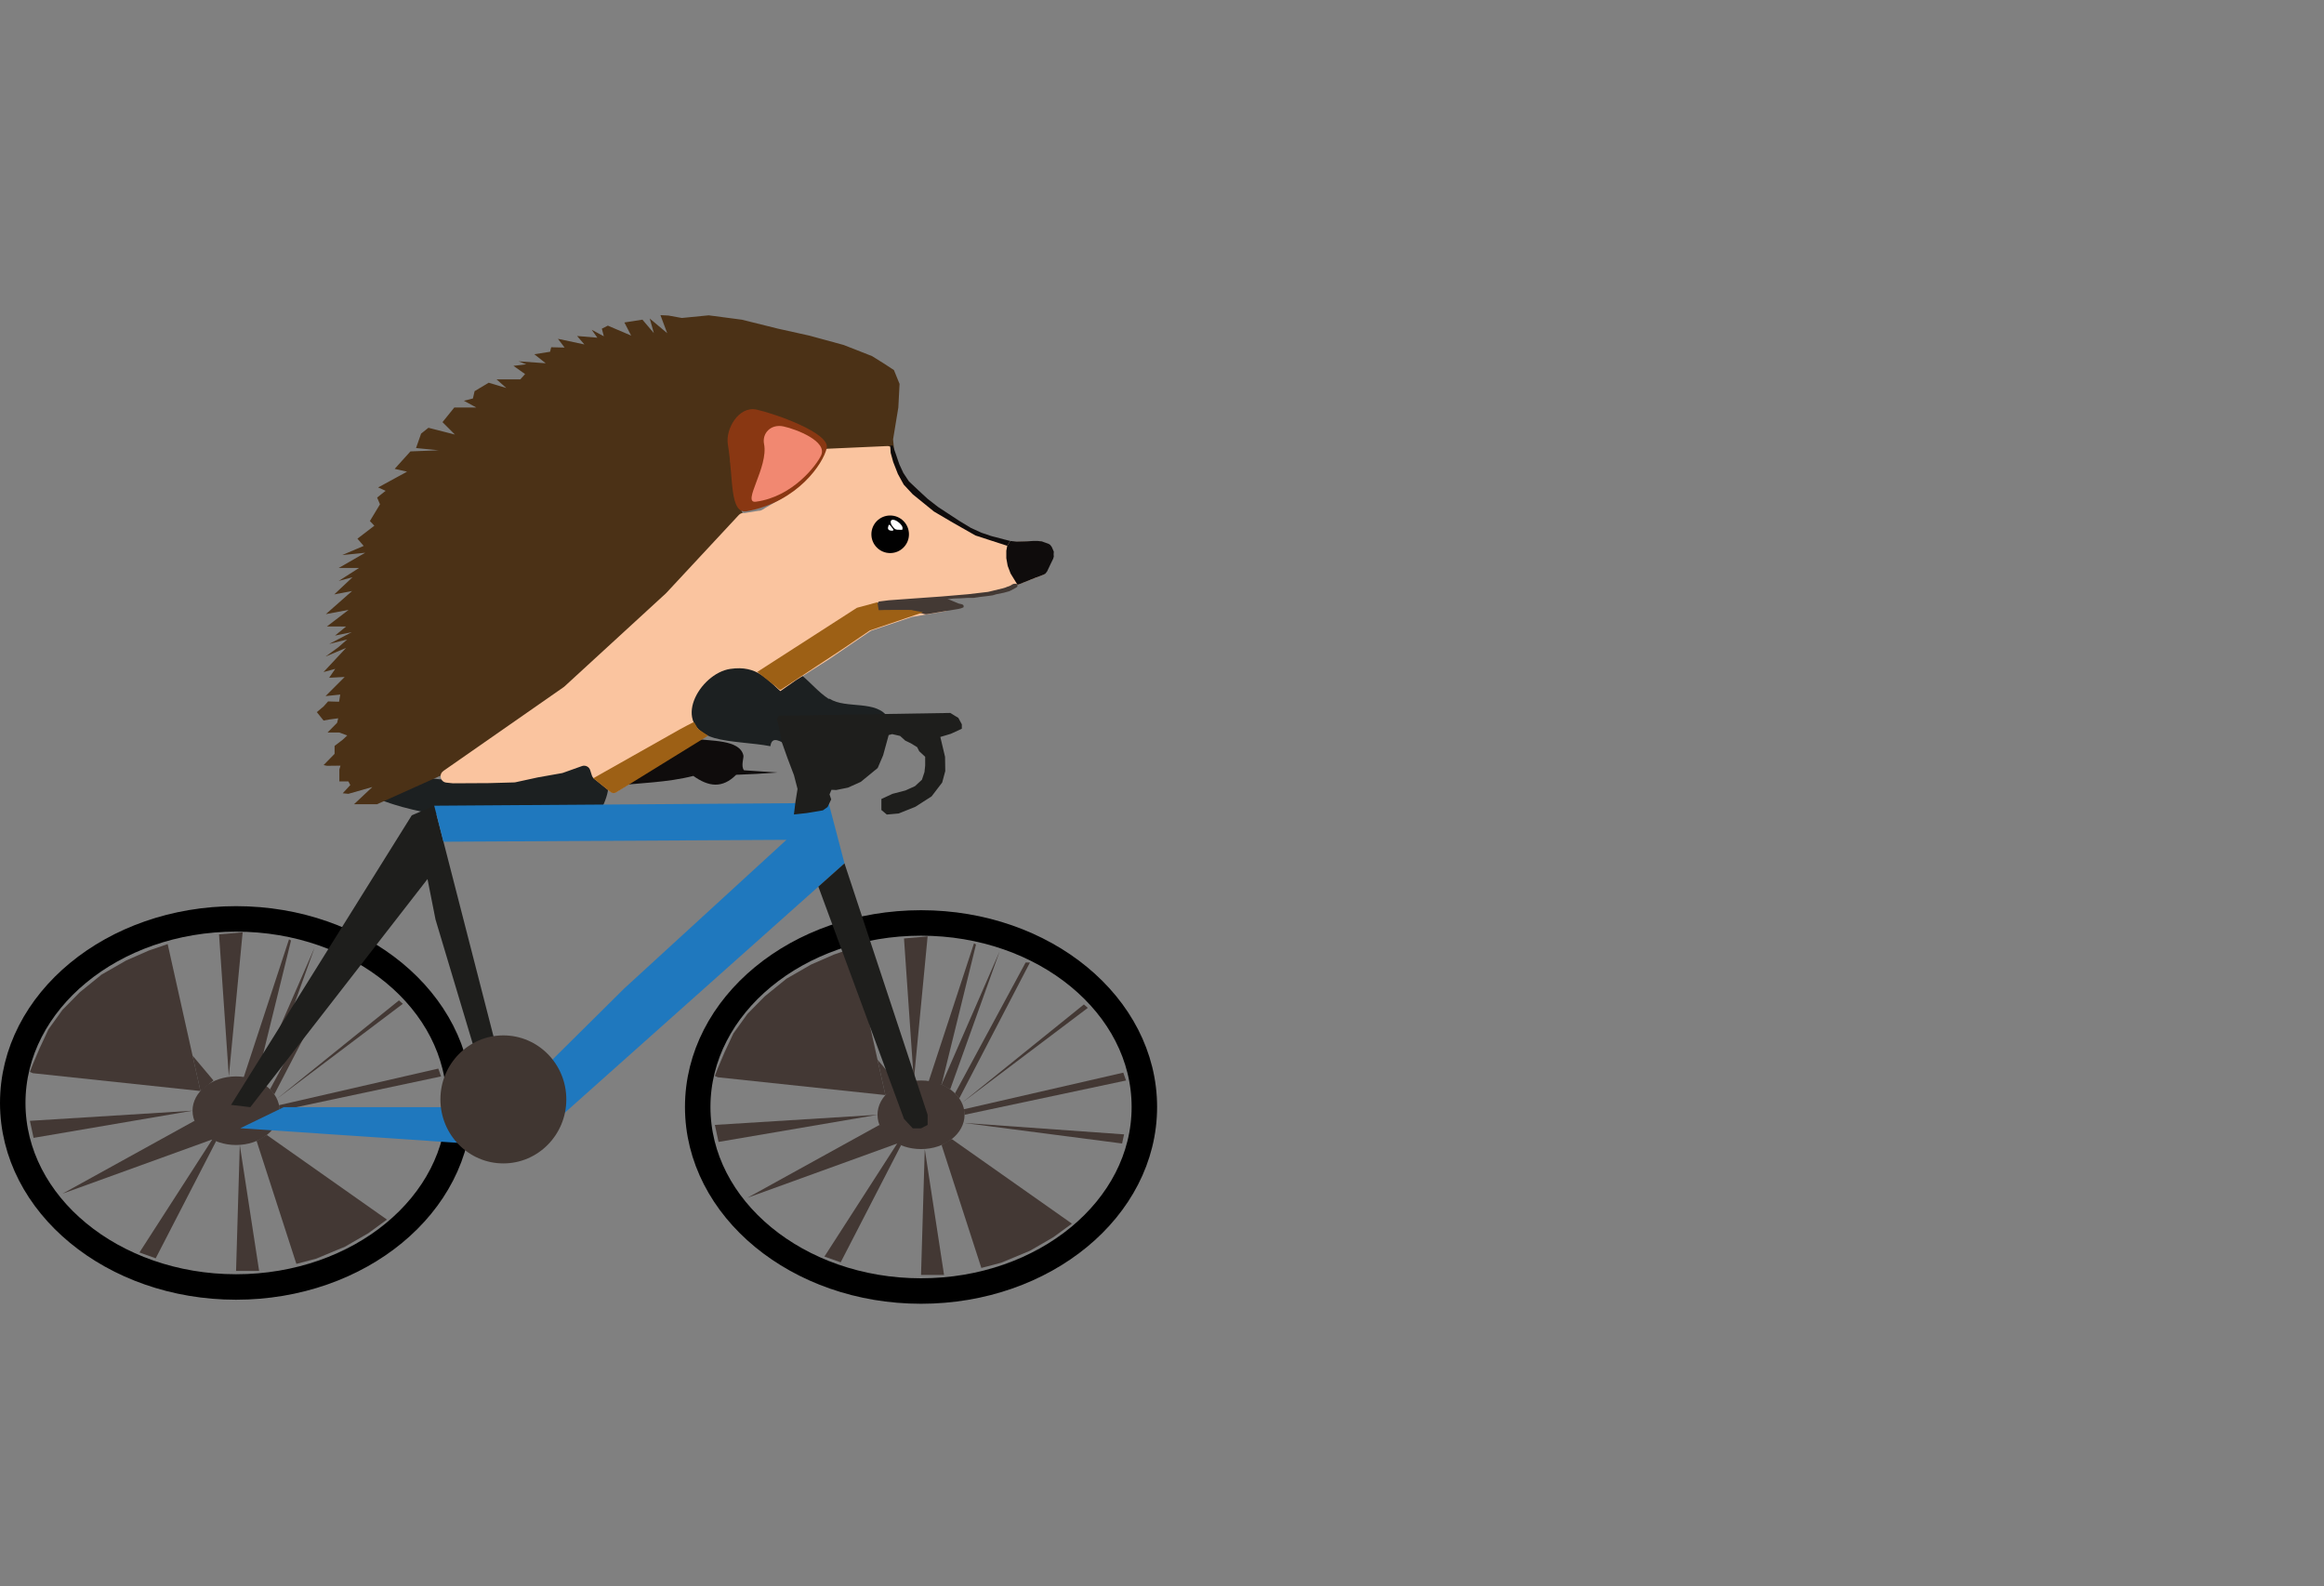 <?xml version="1.0" encoding="UTF-8"?>
<svg id="Layer_1" data-name="Layer 1" xmlns="http://www.w3.org/2000/svg" viewBox="0 0 729.8 498.03">
  <rect x="0" y="0" width="729.8" height="498.03" fill="#808080" stroke="none"/>
  <defs>
    <style>
      .cls-1 {
        fill: none;
        stroke: #000;
        stroke-miterlimit: 10;
        stroke-width: 8px;
      }

      .cls-2 {
        fill: #fac49f;
      }

      .cls-2, .cls-3, .cls-4, .cls-5, .cls-6, .cls-7, .cls-8, .cls-9, .cls-10, .cls-11, .cls-12, .cls-13, .cls-14, .cls-15 {
        stroke-width: 0px;
      }

      .cls-3 {
        fill: #4b3116;
      }

      .cls-4 {
        fill: #893712;
      }

      .cls-5 {
        fill: #1c2021;
      }

      .cls-6 {
        fill: #0f0c0c;
      }

      .cls-7 {
        fill: #403631;
      }

      .cls-8 {
        fill: #433834;
      }

      .cls-9 {
        fill: #433934;
      }

      .cls-10 {
        fill: #1f78be;
      }

      .cls-11 {
        fill: #1e1e1c;
      }

      .cls-12 {
        fill: #9d6015;
      }

      .cls-13 {
        fill: #fff;
      }

      .cls-14 {
        fill: #f18871;
      }

      .cls-15 {
        fill: #010101;
      }
    </style>
  </defs>
  <g>
    <g>
      <g>
        <path class="cls-5" d="m251.7,212c2.9,2.36,5.32,5.36,8.49,7.43h.35c5.13,3.29,14.86.2,18.4,6.01.75,2.51-5.82,4.68-8.67,4.95-2.37.23-8.32-.65-10.61-1.42-5.05-1.69-10.89-8.02-11.5-3.54-4.63-.86-11.23-.95-15.57-2.12-12.27-3.32-3.99-16.52,4.42-17.69,7.54-1.05,10.36,2.85,14.68,6.37Z"/>
        <path class="cls-5" d="m278.94,225.44c3.22,5.29-7.44,9.03-14.68,8.14-5.62-.69-10.79-5.35-15.74-7.78l-.35-.35c.61-4.49,6.45,1.85,11.5,3.54,2.29.77,8.24,1.64,10.61,1.42,2.84-.27,9.42-2.45,8.67-4.95Z"/>
      </g>
      <g>
        <path class="cls-5" d="m183.87,238.91c1.94,1.3,6.8,5.7,7.08,7.78.28,2.14-1.19,5.52-2.12,7.43-1.75.4-8.73,4.74-7.96,6.37-6.16,1.74-1.39-1.81-2.83-2.83-17.32.49-34.8.35-51.65-4.25-2.51-.69-8.96-2.63-8.31-3.54,5.41-1.73,10.66-3.53,15.92-5.66,16.47,2.27,34.39,1.27,49.88-5.31Z"/>
        <path class="cls-6" d="m218.6,231.96c3.93.86,13.77.04,14.86,5.31.13.64-.85,3.38.18,4.6l10.44.71c-4.3.32-8.6.57-12.91.71-4.33,4.34-8.65,3.79-13.44.35-8.27,2.11-16.9,2.18-25.29,3.18l24.94-14.86h1.24Z"/>
      </g>
    </g>
    <path class="cls-3" d="m116.83,247.15l-7.43,2.12-1.77-.18,2.38-2.58-.61-1.14h-2.83v-3.73l.35-1.22-4.25.05-1.05-.23,3.45-3.52v-2.5s2.56-1.95,2.56-1.95l1.41-1.33-2.47-.92h-3.72l3.01-3.05.35-1.42-2.83.38-1.77.33-2.12-2.65,2.12-1.77,1.42-1.59,3.45.1.37-2.25-4.62.48,6.01-6.01-4.87.25,1.9-2.79-3.67,1,7.08-7.59-6.45,2.73,3.98-2.9,2.83-2.48-5.66,1.42,7.08-3.71-5.25,1.08,3.48-2.85-6.02-.02,6.81-5.21-7.15,1.34,8.24-7.26-5.61,1.07,5.75-5.4-4.33,1.16,6.38-4.07h-6.38l8.31-4.77-7.22.72,6.74-2.86-1.96-2.28,5.31-4.07-1.4-1.47,3.17-5.25-.9-2.12,2.67-2.12-2.35-1.06,9.08-4.95-3.89-.88,4.95-5.48,8.87-.35-7.11-.71,1.59-4.53,2.3-1.83,8.31,2.12-3.89-3.89,3.71-4.6h6.9l-3.89-2.12,2.83-.71.53-2.3,4.42-2.65,5.54,1.66-3.07-2.72h7.48s1.48-1.66,1.48-1.66l-3.65-2.58,4.03-.48-2.44-.94,8.54.61-3.57-2.83,4.94-.78.35-1.42,4.22.11-2.1-2.76,8.31,1.77-2.3-2.65,6.37.53-1.77-2.48,3.81,2.04-.63-2.39,1.89-.95,7.31,3.12-2.12-4.12,5.66-.88,3.59,4.22-1.29-4.58,5.48,4.6-2.12-5.66,2.48.12,4.24.77,8.43-.83,10.42,1.37,11.4,2.83,9.78,2.17,10.79,2.94,8.9,3.49,3.91,2.44,2.97,1.95,1.77,4.35-.39,7.43-1.65,9.99.54,5.45-19.05-.96-7.45-1.48c-.87-.17-1.66-.62-2.25-1.28l-2.34-2.62c-.52-.58-1.21-.98-1.97-1.14l-4.94-1.04c-.61-.13-1.24-.15-1.86-.06l-4.87.7c-1.06.15-2.05.62-2.83,1.35l-2,1.84c-.31.29-.55.64-.69,1.04l-.84,2.29c-.45,1.22-.59,2.52-.41,3.81l.51,3.67c.01.08.03.16.04.24l1.41,6.82c.14.66.34,1.31.61,1.93l1.34,3.07-16.98,18.75-26.21,26.86-43.21,32.45-28.59,12.86h-7.23l5.66-5.31Z"/>
    <path class="cls-2" d="m139.22,242.09l37.8-26.34c.07-.05.14-.11.21-.17l31.86-29.24s.08-.07.11-.11l22.81-24.52c.46-.5,1.15-.73,1.81-.61l4.47-.73c.56.1,1.48-.48,1.93-.82l5.72-3.34s1.33-1,1.35-1.03l5.59-5.65c.29-.25,1.61-2.11,1.72-2.48l2.06-4.61c.25-.81,2.28-1.49,3.12-1.53l18.83-.84c.9-.04,1.72.53,2,1.4l2.68,8.5c.11.34.31.65.58.89l12.67,11.3c.12.11.26.21.41.28l8.76,4.55c.13.07.27.12.42.16l11.43,2.96c.18.05.37.07.56.06l7.97-.22c.25,0,.5.03.73.12l2.05.73c.64.23,1.12.77,1.28,1.44l.45,1.97c.1.44.05.9-.15,1.31l-1.92,4.01c-.22.46-.6.81-1.07,1l-7.55,2.97c-.08.03-.16.06-.25.08l-4.06,1.01s-.08.02-.12.04l-8.55,2.73c-.2.06-.41.1-.62.1l-6.17-.02c-.17,0-.34.02-.51.06l-2.49.64h0c1.87.76,1.57,3.49-.42,3.83l-10.15,1.71c-.1.02-.21.04-.31.08l-12.5,4.21c-.17.06-.34.14-.49.24l-13.09,8.91-10.27,6.5-7.08,4.95-14.21,8.9s-.07.04-.11.06l-15.68,8.53s-.1.05-.14.09l-18.88,12.4c-.72.48-1.67.43-2.35-.11l-4.94-3.96c-.31-.25-.53-.58-.65-.95l-.54-1.7c-.34-1.08-1.51-1.66-2.58-1.28l-5.94,2.12c-.11.04-.21.07-.32.09l-7.62,1.35-6.98,1.52c-.12.03-.25.04-.37.05l-7.95.22-11.21.06c-.07,0-.15,0-.22-.01l-1.99-.21c-1.84-.2-2.45-2.57-.93-3.63Z"/>
    <path class="cls-9" d="m302.59,190.69c-.49.25-1,.42-1.54.51l-.91.15-3.41.57-2.76.46-2.87.48c-.26.04-.53.03-.79-.04l-1.89-.5-1.56-.48c-.21-.06-.43-.09-.65-.08l-2.87.15-4.03.26c-.11,0-.22,0-.34,0l-2.94-.34-.7-.49-.28-.67v-.36s.58-.98.58-.98l.31-.44,3.07-.39s.07,0,.1-.01l8.42-.61,8.18-.58,8.3-.71,6.16-.72.14-.02,5.24-1.26c.13-.03.45-.21.58-.27l.75-.25c.2-.09.53-.21.69-.36l-.11.11c.47-.46,1.14-.63,1.77-.47l.28.27-.03.61c-.12.12-.26.22-.41.3l-1.84.99c-.12.07-.26.12-.39.16l-1.57.43s-.09.02-.13.03l-2.06.41c-.06.01-.11.03-.17.04l-1.04.31c-.09.03-.19.05-.28.06l-1.69.23-2.15.25-1.82.28c-.1.01-.19.02-.29.02h-1.63s-.08,0-.11,0l-2.22.13-1.96.06s-.09,0-.14,0l-2.06.22.64.17,1.08.44.89.36.91.39.87.19c.18.04.35.11.51.2l.22.39-.07.36Z"/>
    <path class="cls-4" d="m259.62,140.69c-1.06,4.78-9.06,16.85-25.01,19.83-5.59,1.04-4.24-10.2-6.04-20.98-.81-4.85,3.45-12.15,9.03-10.92s23.08,7.29,22.02,12.07Z"/>
    <path class="cls-14" d="m257.86,142.97c-1.36,2.99-8.84,13.02-20.5,14.57-4.56.61,4.04-10.86,2.57-18.14-.66-3.28,2.08-6.4,6.19-5.48,4.11.91,13.74,4.67,11.74,9.05Z"/>
    <circle class="cls-15" cx="279.54" cy="167.77" r="5.9"/>
    <path class="cls-13" d="m283.43,165.75c0-.89-1.88-2.55-3.02-2.55s-.7,1.47-.09,2.12c.4.43.62,1.07,1.85,1.02,1.14-.04,1.26.3,1.26-.59Z"/>
    <path class="cls-13" d="m278.97,165.19c.2-.92.73-.05,1.02.35s.79.81.51,1.01-1.23.11-1.51-.28-.09-.74-.02-1.07Z"/>
    <polygon class="cls-6" points="319.53 183.63 317.35 180.08 316.44 177.68 316.01 175.28 316.01 172.92 316.3 171.39 317.24 169.86 319.17 170.06 320.33 170.03 322.54 169.97 324.51 169.86 325.81 169.86 327.1 169.98 328.08 170.33 329.15 170.71 329.78 171.08 330.28 171.74 330.92 173.21 330.87 174.12 330.92 174.75 330.73 175.43 330.32 176.28 329.85 177.25 329.38 178.24 328.81 179.44 328.28 180.12 327.73 180.44 326.47 180.94 325 181.48 323.58 182.05 321.21 183 320.18 183.41 319.53 183.63"/>
    <polygon class="cls-6" points="316.3 171.39 306.31 168.14 299.11 164.05 293.27 160.61 286.63 155.22 283.8 152.18 281.96 148.83 280.49 145.07 279.7 142.21 279.54 139.9 280.38 139.9 281.48 143.05 281.97 144.5 282.43 145.82 283.66 148.48 285.4 151.12 288.35 153.91 291.29 156.63 294.62 159.22 297.6 161.17 301.26 163.57 304.89 165.77 308.21 167.28 311.29 168.32 315.48 169.41 317.24 169.86 316.3 171.39"/>
    <path class="cls-5" d="m245.95,217.84c3.29,2.89,6.05,6.57,9.64,9.1h.4c5.82,4.04,16.87.25,20.89,7.37.85,3.07-6.61,5.74-9.84,6.07-2.69.28-9.45-.79-12.05-1.73-5.73-2.07-12.36-9.83-13.06-4.33-5.26-1.05-12.75-1.16-17.67-2.6-13.93-4.07-4.53-20.24,5.02-21.67,8.56-1.28,11.76,3.49,16.67,7.8Z"/>
    <path class="cls-12" d="m186.29,244.38l27.14-15.32c.15-.08,4.36-2.38,4.53-2.32l1.24,2.15,3.14,2.13-28.83,17.79c-.58.36-1.33.3-1.85-.16l-5.37-4.28Z"/>
    <path class="cls-12" d="m237.8,210.99l31.3-20.14,6.43-1.74.4,2.49c.15-.08,10.01-.12,10.17-.06l3.79.73-16.74,5.7-8.42,5.74-19.42,12.8c-.51.32-1.16-.47-1.67-.92l-5.86-4.6Z"/>
  </g>
  <g>
    <ellipse class="cls-1" cx="289.23" cy="347.6" rx="70.13" ry="57.79"/>
    <ellipse class="cls-8" cx="289.23" cy="350.05" rx="13.67" ry="10.77"/>
    <polyline class="cls-8" points="305.86 296.21 291.3 340.56 295.68 340.56 306.49 296.6"/>
    <polygon class="cls-8" points="313.9 298.77 295.68 340.56 298.39 342.06 313.9 298.77"/>
    <polygon class="cls-8" points="322.07 302.24 299.89 343.32 301.23 344.9 323.43 302.24 322.07 302.24"/>
    <polygon class="cls-8" points="302.04 346.33 340.37 315.4 341.61 316.48 302.04 346.33"/>
    <polygon class="cls-8" points="302.7 348.31 352.74 336.82 353.61 339.28 302.89 350.05 302.7 348.31"/>
    <polygon class="cls-8" points="302.7 352.61 352.99 356.2 352.37 359.07 302.7 352.61"/>
    <polygon class="cls-8" points="290.4 360.82 289.23 400.34 296.46 400.34 290.4 360.82"/>
    <polygon class="cls-8" points="308.17 398.14 295.68 359.55 298.89 357.67 336.61 384.23 330.75 388.51 323.43 392.75 314.41 396.5 308.17 398.14"/>
    <polyline class="cls-8" points="282.95 359.62 264 396.38 258.89 394.57 281.75 359.07 234.71 376.11 276.17 353.23"/>
    <polygon class="cls-8" points="275.56 350.05 225.64 358.57 224.49 353.23 275.56 350.05"/>
    <polygon class="cls-8" points="225.4 338.27 278.04 343.86 267.75 297.71 261.82 299.76 254.71 302.87 247 307.3 240.14 312.87 234.71 318.38 230.31 324.5 227.51 330.48 225.4 335.48 224.49 337.86 225.4 338.27"/>
    <polygon class="cls-8" points="282.14 340.56 275.56 332.73 278.04 343.86 282.14 340.56"/>
    <polygon class="cls-8" points="286.96 339.28 283.88 294.68 291.3 294.03 286.96 339.28"/>
    <ellipse class="cls-1" cx="74.13" cy="346.33" rx="70.13" ry="57.79"/>
    <ellipse class="cls-8" cx="74.13" cy="348.77" rx="13.67" ry="10.77"/>
    <polyline class="cls-8" points="90.76 294.94 76.2 339.28 80.58 339.28 91.39 295.33"/>
    <polygon class="cls-8" points="98.81 297.5 80.58 339.28 83.29 340.79 98.81 297.5"/>
    <polygon class="cls-8" points="106.97 300.97 84.79 342.04 86.14 343.63 108.33 300.97 106.97 300.97"/>
    <polygon class="cls-8" points="86.94 345.05 125.28 314.13 126.51 315.2 86.94 345.05"/>
    <polygon class="cls-8" points="87.61 347.04 137.64 335.54 138.51 338 87.79 348.77 87.61 347.04"/>
    <polygon class="cls-8" points="87.61 351.33 137.89 354.92 137.27 357.79 87.61 351.33"/>
    <polygon class="cls-8" points="75.3 359.55 74.13 399.07 81.37 399.07 75.3 359.55"/>
    <polygon class="cls-8" points="93.07 396.87 80.58 358.27 83.79 356.39 121.52 382.96 115.65 387.24 108.33 391.47 99.31 395.22 93.07 396.87"/>
    <polyline class="cls-8" points="67.86 358.34 48.9 395.11 43.79 393.29 66.66 357.79 19.61 374.83 61.07 351.95"/>
    <polygon class="cls-8" points="60.46 348.77 10.54 357.3 9.39 351.95 60.46 348.77"/>
    <polygon class="cls-8" points="10.3 336.99 62.95 342.59 52.65 296.44 46.72 298.48 39.61 301.6 31.9 306.02 25.04 311.59 19.61 317.11 15.21 323.23 12.42 329.21 10.3 334.21 9.39 336.58 10.3 336.99"/>
    <polygon class="cls-8" points="67.04 339.28 60.46 331.46 62.95 342.59 67.04 339.28"/>
    <polygon class="cls-8" points="71.86 338 68.78 293.4 76.2 292.75 71.86 338"/>
    <polygon class="cls-11" points="129.31 256.01 136.36 253 155.41 327.12 148.78 328.84 136.77 288.76 134.25 276.03 78.61 347.66 72.56 346.94 129.31 256.01"/>
    <polygon class="cls-10" points="260.22 252.13 265.19 271.1 165.15 360.3 75.46 354.27 89.1 347.66 150.23 347.66 159.14 346.94 195.98 310.43 246.97 263.71 139.26 264.31 136.36 253 260.22 252.13"/>
    <polyline class="cls-11" points="244.54 224.73 298.4 223.87 300.95 225.42 302.04 227.44 302.04 228.83 298.59 230.42 295.29 231.41 296.77 237.65 296.84 242.12 295.87 245.72 292.54 250.07 287.41 253.36 282.2 255.44 278.48 255.77 276.78 254.35 276.78 252.53 276.78 250.89 280.27 249.27 284.34 248.21 287.33 246.86 289.51 244.84 290.31 242.44 290.53 240.42 290.53 237.63 288.66 235.9 288.02 234.62 286.03 233.4 284.25 232.54 282.66 231.09 280.17 230.52 279.07 230.82 277.33 237.16 275.62 241.16 270.31 245.51 266.29 247.32 262.58 248.07 261.11 248 260.5 249.44 261.02 251.01 259.88 253.41 258.41 254.46 253.33 255.31 249.31 255.75 249.79 251.85 250.45 247.73 249.33 243.42 247.29 238.04 245.49 232.98 244.54 228.02 243.97 225.81"/>
    <polygon class="cls-11" points="265.19 271.1 256.99 278.41 283.88 351.33 286.63 354.31 289.23 354.31 291.3 353.23 291.3 350.05 265.19 271.1"/>
  </g>
  <ellipse class="cls-7" cx="158.07" cy="345.22" rx="19.77" ry="20.1"/>
</svg>